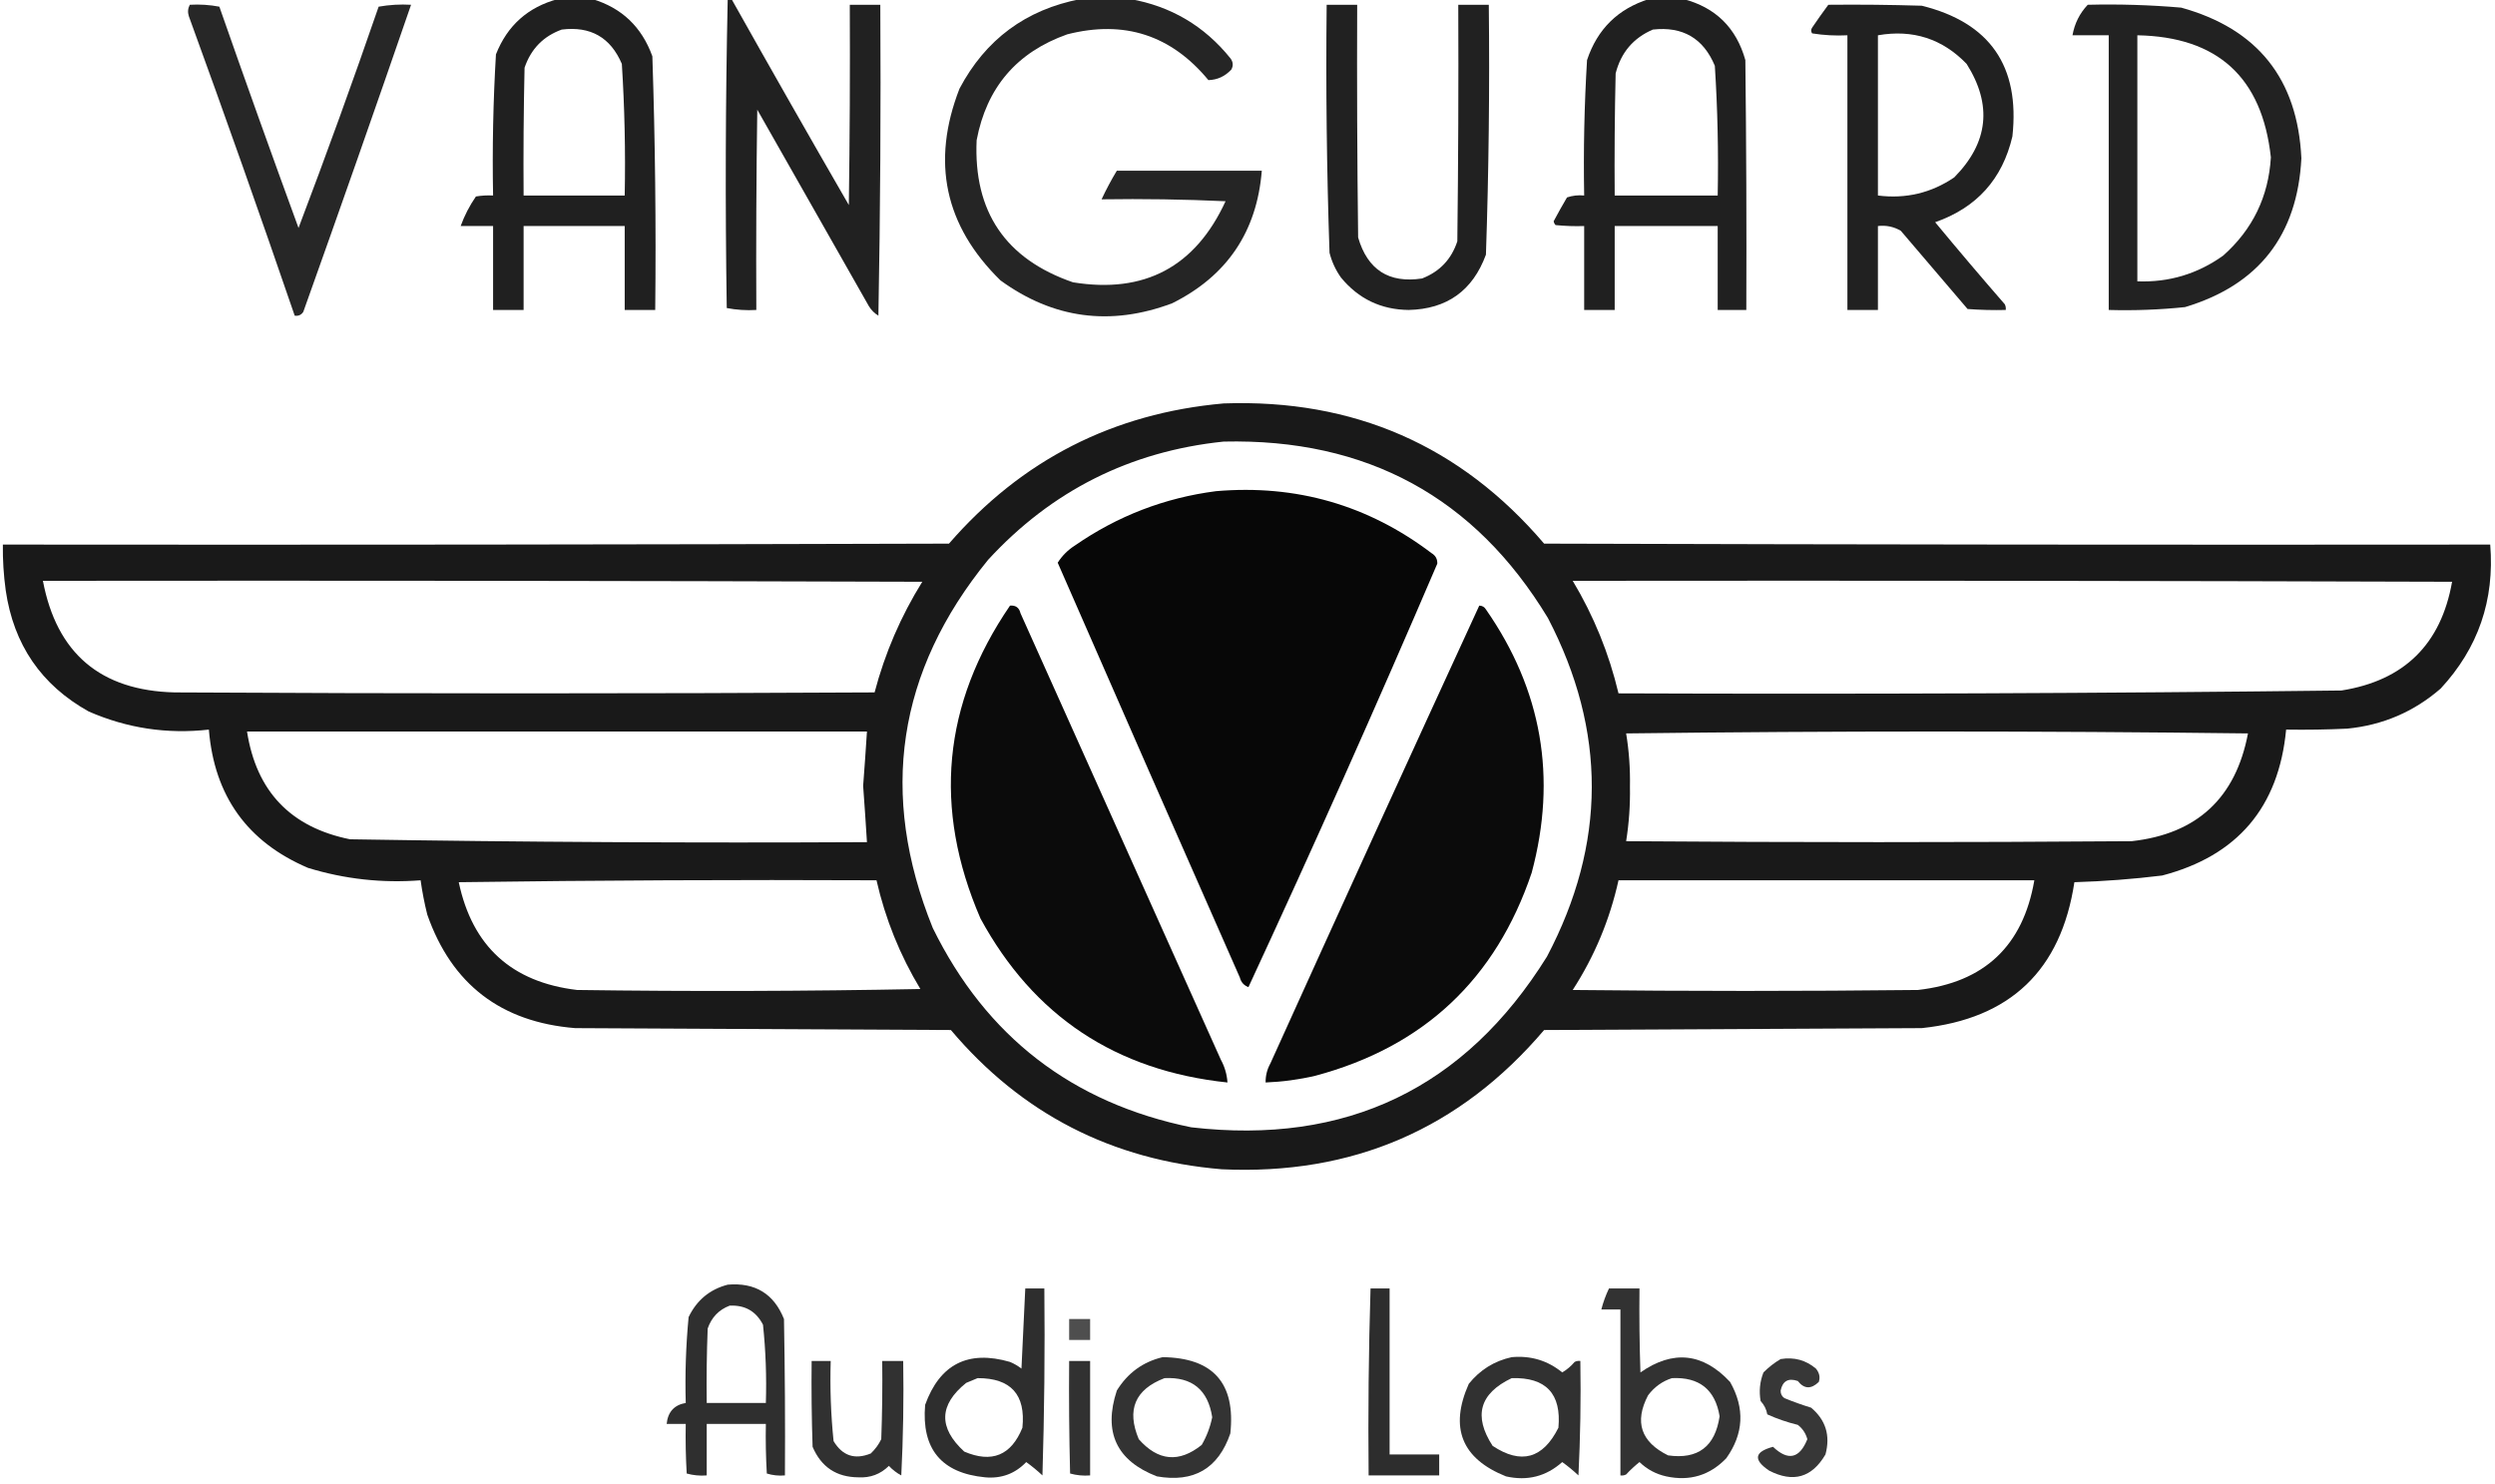 <?xml version="1.0" encoding="UTF-8"?>
<!DOCTYPE svg PUBLIC "-//W3C//DTD SVG 1.1//EN" "http://www.w3.org/Graphics/SVG/1.1/DTD/svg11.dtd">
<svg xmlns="http://www.w3.org/2000/svg" version="1.1" width="1308px" height="778px" style="shape-rendering:geometricPrecision; text-rendering:geometricPrecision; image-rendering:optimizeQuality; fill-rule:evenodd; clip-rule:evenodd" xmlns:xlink="http://www.w3.org/1999/xlink">
<g><path style="opacity:0.875" fill="#000000" d="M 292.5,-0.5 C 298.5,-0.5 304.5,-0.5 310.5,-0.5C 325.955,4.117 336.455,14.117 342,29.5C 343.474,73.794 343.974,118.128 343.5,162.5C 338.167,162.5 332.833,162.5 327.5,162.5C 327.5,147.833 327.5,133.167 327.5,118.5C 309.833,118.5 292.167,118.5 274.5,118.5C 274.5,133.167 274.5,147.833 274.5,162.5C 269.167,162.5 263.833,162.5 258.5,162.5C 258.5,147.833 258.5,133.167 258.5,118.5C 252.833,118.5 247.167,118.5 241.5,118.5C 243.482,113.037 246.149,107.871 249.5,103C 252.482,102.502 255.482,102.335 258.5,102.5C 258.039,77.781 258.539,53.115 260,28.5C 265.96,13.374 276.793,3.707 292.5,-0.5 Z M 294.5,15.5 C 309.598,13.628 320.098,19.628 326,33.5C 327.458,56.447 327.958,79.447 327.5,102.5C 309.833,102.5 292.167,102.5 274.5,102.5C 274.333,80.164 274.5,57.831 275,35.5C 278.351,25.65 284.851,18.983 294.5,15.5 Z"/></g>
<g><path style="opacity:0.868" fill="#000000" d="M 381.5,-0.5 C 382.167,-0.5 382.833,-0.5 383.5,-0.5C 403.772,35.611 424.272,71.611 445,107.5C 445.5,72.502 445.667,37.502 445.5,2.5C 450.833,2.5 456.167,2.5 461.5,2.5C 461.833,56.837 461.5,111.171 460.5,165.5C 458.448,164.266 456.781,162.6 455.5,160.5C 436.028,126.231 416.528,91.897 397,57.5C 396.5,92.498 396.333,127.498 396.5,162.5C 391.238,162.805 386.072,162.471 381,161.5C 380.171,107.429 380.338,53.429 381.5,-0.5 Z"/></g>
<g><path style="opacity:0.855" fill="#000000" d="M 566.5,-0.5 C 575.167,-0.5 583.833,-0.5 592.5,-0.5C 613.866,3.267 631.366,13.6 645,30.5C 646.496,32.45 646.663,34.45 645.5,36.5C 642.17,40.044 638.17,41.877 633.5,42C 614.021,18.397 589.355,10.397 559.5,18C 533.057,27.367 517.224,45.867 512,73.5C 510.312,110.975 527.146,135.808 562.5,148C 599.975,154.097 626.641,139.93 642.5,105.5C 620.844,104.5 599.177,104.167 577.5,104.5C 579.912,99.341 582.579,94.341 585.5,89.5C 610.833,89.5 636.167,89.5 661.5,89.5C 658.907,121.523 643.24,144.69 614.5,159C 582.195,171.121 552.195,167.121 524.5,147C 495.243,118.393 488.077,84.893 503,46.5C 516.638,20.7 537.804,5.033 566.5,-0.5 Z"/></g>
<g><path style="opacity:0.874" fill="#000000" d="M 864.5,-0.5 C 870.5,-0.5 876.5,-0.5 882.5,-0.5C 899.412,3.911 910.245,14.578 915,31.5C 915.5,75.165 915.667,118.832 915.5,162.5C 910.5,162.5 905.5,162.5 900.5,162.5C 900.5,147.833 900.5,133.167 900.5,118.5C 882.5,118.5 864.5,118.5 846.5,118.5C 846.5,133.167 846.5,147.833 846.5,162.5C 841.167,162.5 835.833,162.5 830.5,162.5C 830.5,147.833 830.5,133.167 830.5,118.5C 825.489,118.666 820.489,118.499 815.5,118C 814.978,117.439 814.645,116.772 814.5,116C 816.739,111.787 819.072,107.621 821.5,103.5C 824.428,102.516 827.428,102.183 830.5,102.5C 830.073,78.799 830.573,55.132 832,31.5C 837.401,15.265 848.234,4.599 864.5,-0.5 Z M 866.5,15.5 C 882.167,13.745 893,20.078 899,34.5C 900.447,57.122 900.947,79.789 900.5,102.5C 882.5,102.5 864.5,102.5 846.5,102.5C 846.333,81.164 846.5,59.831 847,38.5C 849.758,27.582 856.258,19.915 866.5,15.5 Z"/></g>
<g><path style="opacity:0.847" fill="#000000" d="M 99.5,2.5 C 104.762,2.195 109.928,2.529 115,3.5C 128.56,42.283 142.394,80.949 156.5,119.5C 171.088,81.072 185.088,42.405 198.5,3.5C 204.128,2.505 209.794,2.171 215.5,2.5C 196.974,56.245 178.14,109.911 159,163.5C 157.951,165.107 156.451,165.773 154.5,165.5C 136.504,113.013 118.004,60.679 99,8.5C 98.322,6.402 98.489,4.402 99.5,2.5 Z"/></g>
<g><path style="opacity:0.87" fill="#000000" d="M 695.5,2.5 C 700.833,2.5 706.167,2.5 711.5,2.5C 711.333,43.168 711.5,83.835 712,124.5C 716.941,141.451 728.108,148.618 745.5,146C 754.759,142.409 760.925,135.909 764,126.5C 764.5,85.168 764.667,43.835 764.5,2.5C 769.833,2.5 775.167,2.5 780.5,2.5C 780.979,46.214 780.479,89.881 779,133.5C 772.062,152.381 758.562,162.048 738.5,162.5C 724.01,162.338 712.177,156.671 703,145.5C 700.196,141.557 698.196,137.223 697,132.5C 695.527,89.206 695.027,45.873 695.5,2.5 Z"/></g>
<g><path style="opacity:0.868" fill="#000000" d="M 958.5,2.5 C 974.837,2.333 991.17,2.5 1007.5,3C 1043.2,11.856 1059.03,34.689 1055,71.5C 1049.77,93.897 1036.27,108.897 1014.5,116.5C 1026.48,130.98 1038.65,145.313 1051,159.5C 1051.48,160.448 1051.65,161.448 1051.5,162.5C 1044.83,162.666 1038.16,162.5 1031.5,162C 1019.83,148.333 1008.17,134.667 996.5,121C 992.835,118.833 988.835,118 984.5,118.5C 984.5,133.167 984.5,147.833 984.5,162.5C 979.167,162.5 973.833,162.5 968.5,162.5C 968.5,114.5 968.5,66.5 968.5,18.5C 962.242,18.81 956.076,18.476 950,17.5C 949.333,16.5 949.333,15.5 950,14.5C 952.805,10.371 955.638,6.371 958.5,2.5 Z M 984.5,18.5 C 1002.79,15.31 1018.29,20.31 1031,33.5C 1044.59,55.017 1042.43,74.85 1024.5,93C 1012.46,101.18 999.129,104.346 984.5,102.5C 984.5,74.5 984.5,46.5 984.5,18.5 Z"/></g>
<g><path style="opacity:0.866" fill="#000000" d="M 1094.5,2.5 C 1110.88,2.094 1127.21,2.594 1143.5,4C 1183.55,15.084 1204.55,41.418 1206.5,83C 1204.4,123.418 1184.06,149.418 1145.5,161C 1132.21,162.381 1118.88,162.881 1105.5,162.5C 1105.5,114.5 1105.5,66.5 1105.5,18.5C 1099.17,18.5 1092.83,18.5 1086.5,18.5C 1087.59,12.322 1090.26,6.988 1094.5,2.5 Z M 1120.5,18.5 C 1162.6,19.269 1185.94,40.603 1190.5,82.5C 1189.26,103.145 1180.93,120.312 1165.5,134C 1152.08,143.606 1137.08,148.106 1120.5,147.5C 1120.5,104.5 1120.5,61.5 1120.5,18.5 Z"/></g>
<g><path style="opacity:0.9" fill="#000000" d="M 641.5,211.5 C 709.643,209.089 765.643,233.589 809.5,285C 974.833,285.5 1140.17,285.667 1305.5,285.5C 1307.85,314.623 1299.18,339.79 1279.5,361C 1265.46,373.182 1249.13,380.182 1230.5,382C 1219.84,382.5 1209.17,382.667 1198.5,382.5C 1194.63,423.196 1172.97,448.696 1133.5,459C 1118.23,460.873 1102.9,462.04 1087.5,462.5C 1080.53,508.636 1053.86,534.136 1007.5,539C 941.5,539.333 875.5,539.667 809.5,540C 765.391,591.871 709.058,616.204 640.5,613C 582.867,608.186 535.534,583.853 498.5,540C 432.833,539.667 367.167,539.333 301.5,539C 262.636,535.849 236.803,516.016 224,479.5C 222.51,473.551 221.344,467.551 220.5,461.5C 200.388,463.053 180.722,460.886 161.5,455C 129.678,441.443 112.345,417.277 109.5,382.5C 87.603,384.961 66.603,381.794 46.5,373C 21.651,359.147 7.151,337.98 3,309.5C 1.902,301.536 1.402,293.536 1.5,285.5C 166.834,285.667 332.167,285.5 497.5,285C 535.546,241.143 583.546,216.643 641.5,211.5 Z M 641.5,231.5 C 716.47,229.8 773.137,260.634 811.5,324C 842.322,383.221 842.155,442.388 811,501.5C 767.991,570.584 705.824,600.417 624.5,591C 562.144,578.295 516.978,543.462 489,486.5C 460.644,416.326 470.311,351.993 518,293.5C 551.333,257.25 592.5,236.583 641.5,231.5 Z M 22.5,304.5 C 176.167,304.333 329.834,304.5 483.5,305C 472.249,323.088 463.916,342.421 458.5,363C 336.167,363.667 213.833,363.667 91.5,363C 52.711,362.04 29.711,342.54 22.5,304.5 Z M 824.5,304.5 C 978.167,304.333 1131.83,304.5 1285.5,305C 1279.7,337.801 1260.37,356.801 1227.5,362C 1101.18,363.48 974.851,363.98 848.5,363.5C 843.527,342.561 835.527,322.894 824.5,304.5 Z M 129.5,383.5 C 237.833,383.5 346.167,383.5 454.5,383.5C 453.896,392.999 453.229,402.499 452.5,412C 453.226,421.835 453.892,431.668 454.5,441.5C 364.14,441.982 273.807,441.482 183.5,440C 152.388,433.721 134.388,414.888 129.5,383.5 Z M 852.5,384.5 C 961.001,383.168 1069.67,383.168 1178.5,384.5C 1172.08,418.374 1151.74,437.208 1117.5,441C 1029.17,441.667 940.833,441.667 852.5,441C 853.999,431.616 854.666,422.116 854.5,412.5C 854.677,402.952 854.01,393.618 852.5,384.5 Z M 240.5,462.5 C 313.331,461.501 386.331,461.167 459.5,461.5C 464.125,481.746 471.791,500.746 482.5,518.5C 422.503,519.667 362.503,519.833 302.5,519C 268.263,514.925 247.596,496.092 240.5,462.5 Z M 848.5,461.5 C 921.167,461.5 993.833,461.5 1066.5,461.5C 1060.6,495.897 1040.27,515.063 1005.5,519C 945.167,519.667 884.833,519.667 824.5,519C 835.939,501.286 843.939,482.119 848.5,461.5 Z"/></g>
<g><path style="opacity:0.969" fill="#000000" d="M 637.5,257.5 C 679.48,253.906 717.147,264.74 750.5,290C 752.594,291.255 753.594,293.088 753.5,295.5C 721.557,370.046 688.557,444.046 654.5,517.5C 652.132,516.631 650.632,514.965 650,512.5C 618.022,440.046 586.189,367.546 554.5,295C 556.795,291.372 559.795,288.372 563.5,286C 585.915,270.476 610.582,260.976 637.5,257.5 Z"/></g>
<g><path style="opacity:0.957" fill="#000000" d="M 529.5,317.5 C 532.48,317.241 534.313,318.574 535,321.5C 570,399.5 605,477.5 640,555.5C 642.056,559.268 643.222,563.268 643.5,567.5C 584.992,561.367 541.825,532.701 514,481.5C 489.031,423.75 494.198,369.083 529.5,317.5 Z"/></g>
<g><path style="opacity:0.954" fill="#000000" d="M 775.5,317.5 C 777.017,317.511 778.184,318.177 779,319.5C 808.36,361.662 816.36,407.662 803,457.5C 784.191,513.31 746.358,548.81 689.5,564C 680.939,565.987 672.272,567.153 663.5,567.5C 663.439,563.951 664.273,560.618 666,557.5C 702.257,477.324 738.757,397.324 775.5,317.5 Z"/></g>
<g><path style="opacity:0.816" fill="#000000" d="M 381.5,673.5 C 395.866,672.259 405.699,678.259 411,691.5C 411.5,718.831 411.667,746.165 411.5,773.5C 408.223,773.784 405.057,773.451 402,772.5C 401.5,763.84 401.334,755.173 401.5,746.5C 391.167,746.5 380.833,746.5 370.5,746.5C 370.5,755.5 370.5,764.5 370.5,773.5C 366.894,773.789 363.394,773.456 360,772.5C 359.5,763.84 359.334,755.173 359.5,746.5C 356.167,746.5 352.833,746.5 349.5,746.5C 350.126,740.213 353.459,736.547 359.5,735.5C 359.084,720.45 359.584,705.45 361,690.5C 365.263,681.633 372.096,675.966 381.5,673.5 Z M 382.5,684.5 C 390.537,684.098 396.37,687.432 400,694.5C 401.427,708.107 401.927,721.774 401.5,735.5C 391.167,735.5 380.833,735.5 370.5,735.5C 370.333,722.496 370.5,709.496 371,696.5C 373.019,690.65 376.852,686.65 382.5,684.5 Z"/></g>
<g><path style="opacity:0.817" fill="#000000" d="M 537.5,675.5 C 540.833,675.5 544.167,675.5 547.5,675.5C 547.833,708.173 547.5,740.84 546.5,773.5C 543.812,770.978 540.979,768.644 538,766.5C 532.153,772.591 524.986,775.258 516.5,774.5C 493.523,772.296 483.023,759.629 485,736.5C 492.723,715.138 507.557,707.638 529.5,714C 531.664,714.914 533.664,716.081 535.5,717.5C 536.183,703.437 536.85,689.437 537.5,675.5 Z M 512.5,722.5 C 529.955,722.456 537.789,731.123 536,748.5C 530.114,763.019 519.948,767.186 505.5,761C 491.892,748.514 492.225,736.514 506.5,725C 508.611,724.155 510.611,723.322 512.5,722.5 Z"/></g>
<g><path style="opacity:0.821" fill="#000000" d="M 718.5,675.5 C 721.833,675.5 725.167,675.5 728.5,675.5C 728.5,704.5 728.5,733.5 728.5,762.5C 737.167,762.5 745.833,762.5 754.5,762.5C 754.5,766.167 754.5,769.833 754.5,773.5C 742.167,773.5 729.833,773.5 717.5,773.5C 717.174,740.76 717.508,708.093 718.5,675.5 Z"/></g>
<g><path style="opacity:0.804" fill="#000000" d="M 843.5,675.5 C 848.833,675.5 854.167,675.5 859.5,675.5C 859.333,690.17 859.5,704.837 860,719.5C 877.091,707.576 892.758,709.243 907,724.5C 914.815,738.322 914.148,751.656 905,764.5C 896.325,773.501 885.825,776.668 873.5,774C 868.112,772.806 863.445,770.306 859.5,766.5C 857.016,768.483 854.683,770.65 852.5,773C 851.552,773.483 850.552,773.649 849.5,773.5C 849.5,744.5 849.5,715.5 849.5,686.5C 846.167,686.5 842.833,686.5 839.5,686.5C 840.477,682.702 841.81,679.036 843.5,675.5 Z M 876.5,722.5 C 890.852,721.824 899.186,728.49 901.5,742.5C 899.155,758.366 890.155,765.199 874.5,763C 860.208,755.946 856.708,745.446 864,731.5C 867.299,727.118 871.466,724.118 876.5,722.5 Z"/></g>
<g><path style="opacity:0.693" fill="#000000" d="M 560.5,691.5 C 564.167,691.5 567.833,691.5 571.5,691.5C 571.5,695.167 571.5,698.833 571.5,702.5C 567.833,702.5 564.167,702.5 560.5,702.5C 560.5,698.833 560.5,695.167 560.5,691.5 Z"/></g>
<g><path style="opacity:0.797" fill="#000000" d="M 609.5,711.5 C 635.998,711.831 647.831,725.164 645,751.5C 638.693,769.91 625.86,777.41 606.5,774C 585.31,765.804 578.31,750.804 585.5,729C 591.188,719.787 599.188,713.954 609.5,711.5 Z M 610.5,722.5 C 624.959,721.788 633.293,728.621 635.5,743C 634.446,748.168 632.612,753.001 630,757.5C 618.152,767.005 607.152,766.005 597,754.5C 590.52,739.091 595.02,728.424 610.5,722.5 Z"/></g>
<g><path style="opacity:0.805" fill="#000000" d="M 792.5,711.5 C 802.502,710.593 811.335,713.259 819,719.5C 821.449,718.056 823.615,716.222 825.5,714C 826.448,713.517 827.448,713.351 828.5,713.5C 828.833,733.511 828.5,753.511 827.5,773.5C 824.812,770.978 821.979,768.644 819,766.5C 810.554,774.035 800.721,776.535 789.5,774C 766.28,764.71 759.78,748.544 770,725.5C 775.895,718.158 783.395,713.491 792.5,711.5 Z M 792.5,722.5 C 810.467,721.966 818.633,730.633 817,748.5C 808.905,764.73 797.405,767.896 782.5,758C 772.324,742.361 775.657,730.528 792.5,722.5 Z"/></g>
<g><path style="opacity:0.784" fill="#000000" d="M 933.5,712.5 C 940.528,711.351 946.695,713.018 952,717.5C 953.814,719.715 954.314,722.048 953.5,724.5C 949.466,728.389 945.799,728.222 942.5,724C 937.542,722.31 934.542,723.977 933.5,729C 933.439,730.711 934.106,732.044 935.5,733C 940.102,734.867 944.768,736.534 949.5,738C 957.155,744.454 959.655,752.62 957,762.5C 949.928,774.633 940.095,777.466 927.5,771C 919.015,765.299 919.682,761.132 929.5,758.5C 937.416,766.022 943.416,764.688 947.5,754.5C 946.647,751.41 944.98,748.91 942.5,747C 936.922,745.642 931.589,743.808 926.5,741.5C 926.046,738.86 924.879,736.527 923,734.5C 922.09,729.342 922.59,724.342 924.5,719.5C 927.257,716.73 930.257,714.396 933.5,712.5 Z"/></g>
<g><path style="opacity:0.807" fill="#000000" d="M 425.5,713.5 C 428.833,713.5 432.167,713.5 435.5,713.5C 435.071,727.559 435.571,741.559 437,755.5C 441.627,763.228 448.127,765.395 456.5,762C 458.829,759.784 460.662,757.284 462,754.5C 462.5,740.837 462.667,727.171 462.5,713.5C 466.167,713.5 469.833,713.5 473.5,713.5C 473.833,733.511 473.5,753.511 472.5,773.5C 470.063,772.197 467.896,770.53 466,768.5C 461.583,772.862 456.25,774.862 450,774.5C 438.495,774.415 430.495,769.081 426,758.5C 425.5,743.504 425.333,728.504 425.5,713.5 Z"/></g>
<g><path style="opacity:0.808" fill="#000000" d="M 560.5,713.5 C 564.167,713.5 567.833,713.5 571.5,713.5C 571.5,733.5 571.5,753.5 571.5,773.5C 567.894,773.789 564.394,773.456 561,772.5C 560.5,752.836 560.333,733.169 560.5,713.5 Z"/></g>
</svg>
